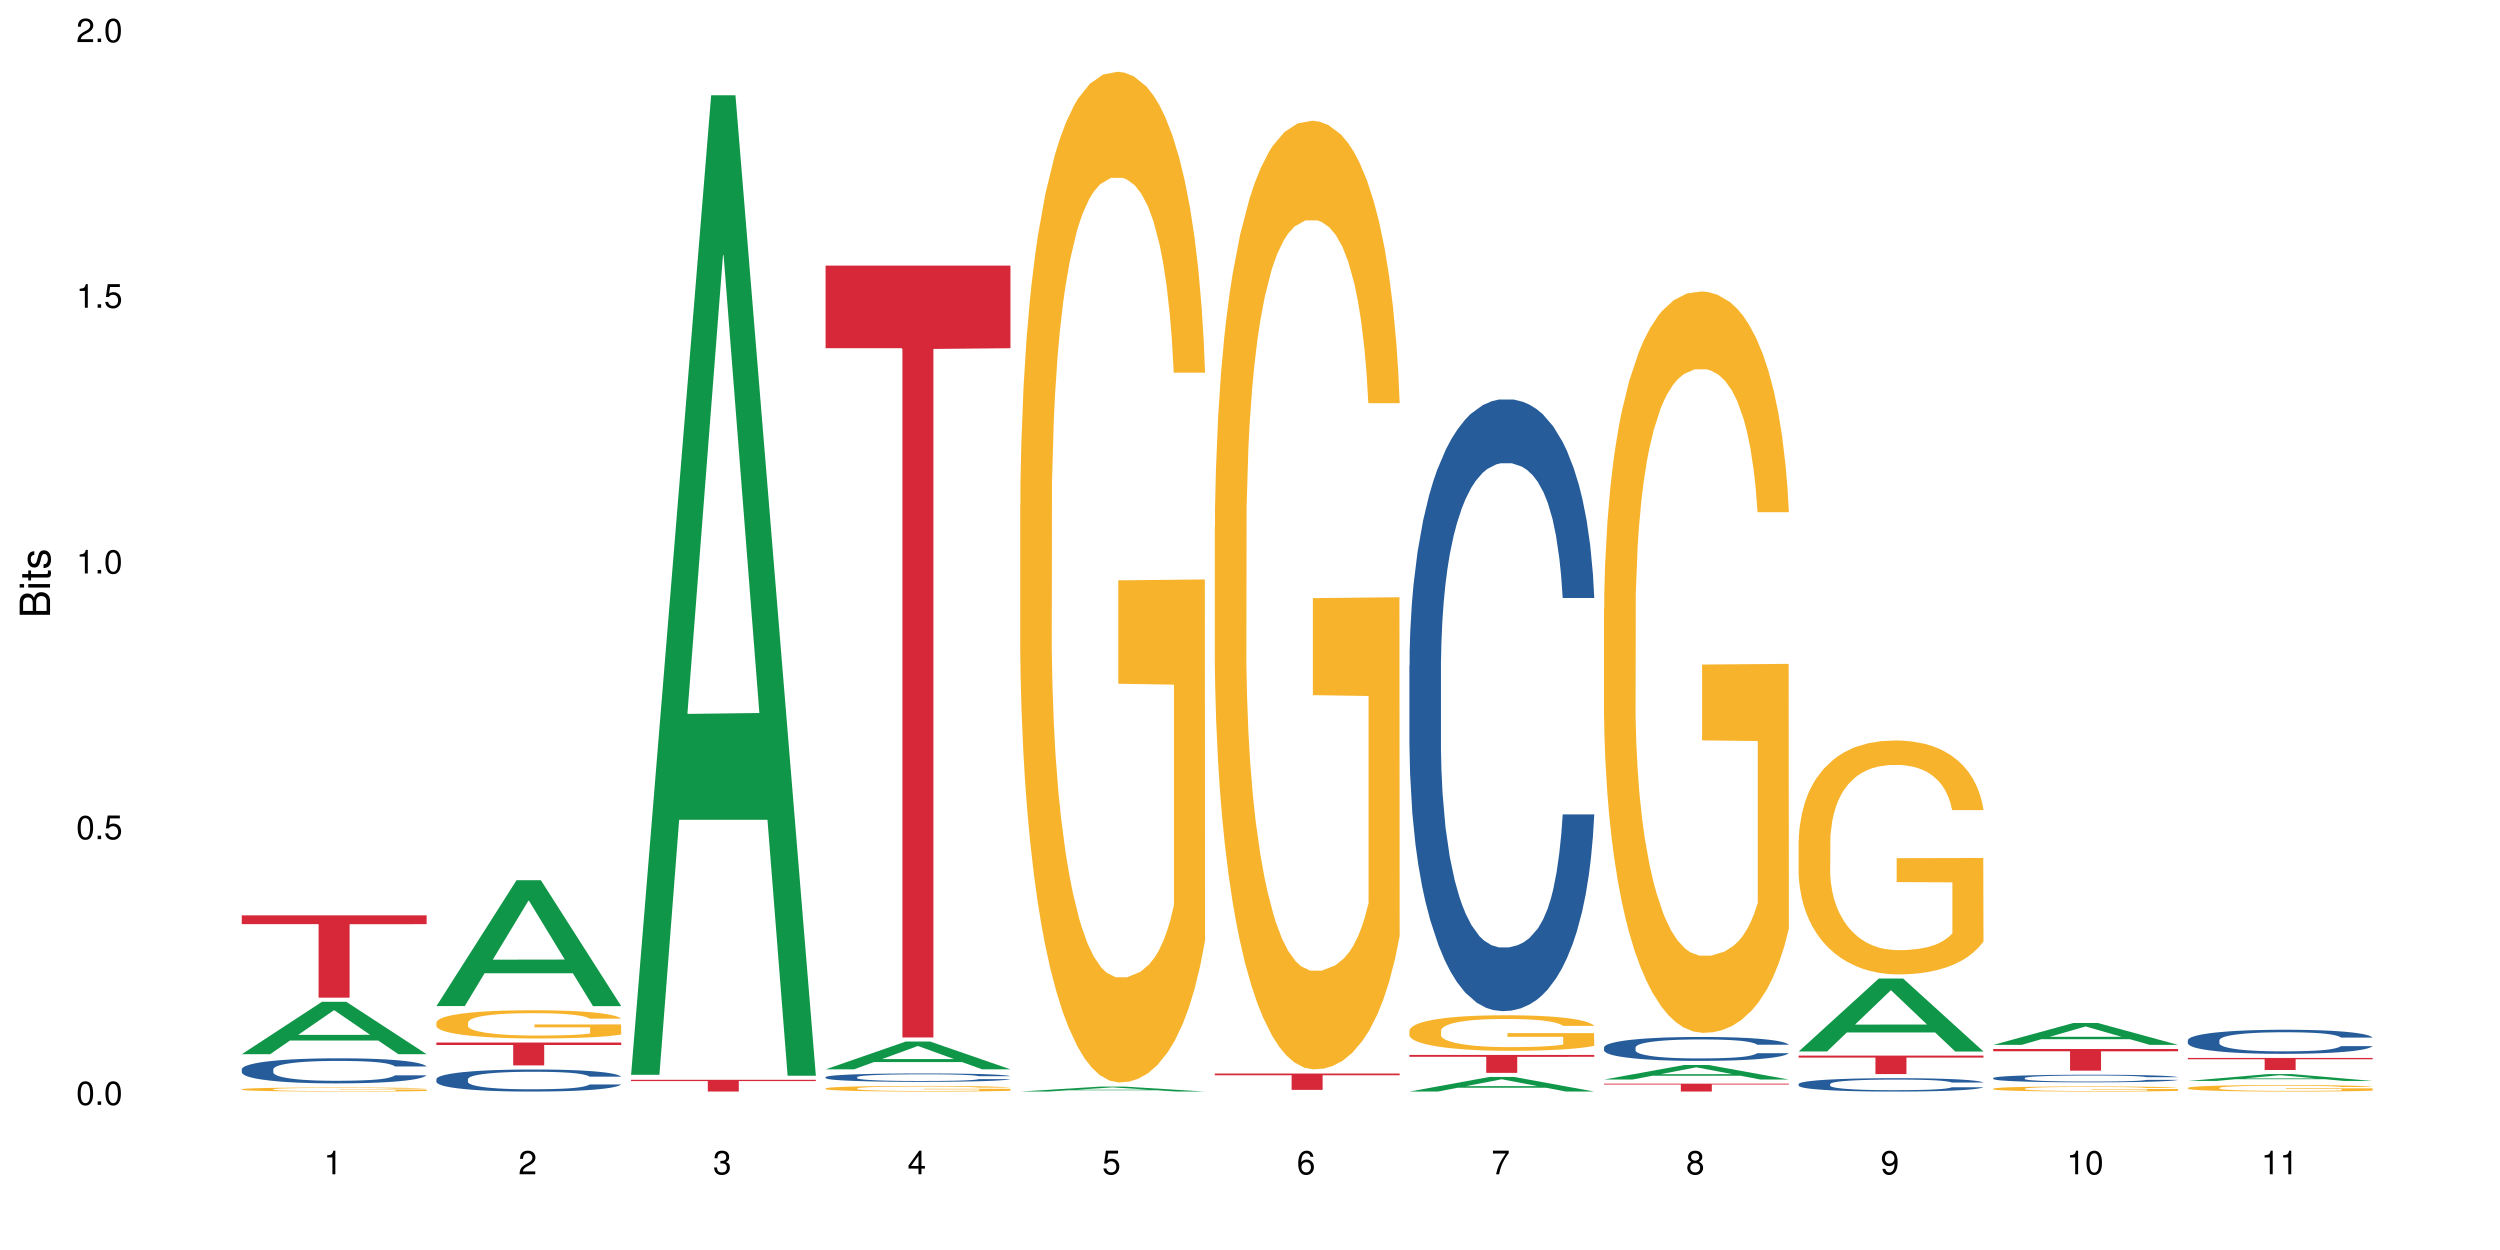 <?xml version="1.0" encoding="UTF-8"?>
<svg xmlns="http://www.w3.org/2000/svg" xmlns:xlink="http://www.w3.org/1999/xlink" width="720pt" height="360pt" viewBox="0 0 720 360" version="1.1">
<defs>
<g>
<symbol overflow="visible" id="glyph0-0">
<path style="stroke:none;" d=""/>
</symbol>
<symbol overflow="visible" id="glyph0-1">
<path style="stroke:none;" d="M 2.641 -6.797 C 2 -6.797 1.422 -6.531 1.078 -6.047 C 0.641 -5.453 0.406 -4.547 0.406 -3.297 C 0.406 -1 1.188 0.219 2.641 0.219 C 4.078 0.219 4.859 -1 4.859 -3.234 C 4.859 -4.562 4.656 -5.438 4.203 -6.047 C 3.844 -6.531 3.281 -6.797 2.641 -6.797 Z M 2.641 -6.047 C 3.547 -6.047 4 -5.125 4 -3.312 C 4 -1.375 3.562 -0.484 2.625 -0.484 C 1.734 -0.484 1.281 -1.422 1.281 -3.281 C 1.281 -5.141 1.734 -6.047 2.641 -6.047 Z M 2.641 -6.047 "/>
</symbol>
<symbol overflow="visible" id="glyph0-2">
<path style="stroke:none;" d="M 1.828 -1 L 0.828 -1 L 0.828 0 L 1.828 0 Z M 1.828 -1 "/>
</symbol>
<symbol overflow="visible" id="glyph0-3">
<path style="stroke:none;" d="M 4.562 -6.797 L 1.062 -6.797 L 0.547 -3.094 L 1.328 -3.094 C 1.719 -3.562 2.047 -3.734 2.578 -3.734 C 3.484 -3.734 4.062 -3.109 4.062 -2.094 C 4.062 -1.125 3.484 -0.531 2.578 -0.531 C 1.828 -0.531 1.375 -0.906 1.188 -1.672 L 0.328 -1.672 C 0.453 -1.109 0.547 -0.844 0.75 -0.594 C 1.125 -0.078 1.828 0.219 2.594 0.219 C 3.969 0.219 4.922 -0.781 4.922 -2.219 C 4.922 -3.562 4.031 -4.484 2.719 -4.484 C 2.25 -4.484 1.859 -4.359 1.469 -4.062 L 1.734 -5.969 L 4.562 -5.969 Z M 4.562 -6.797 "/>
</symbol>
<symbol overflow="visible" id="glyph0-4">
<path style="stroke:none;" d="M 2.484 -4.844 L 2.484 0 L 3.328 0 L 3.328 -6.797 L 2.766 -6.797 C 2.469 -5.75 2.281 -5.609 0.984 -5.453 L 0.984 -4.844 Z M 2.484 -4.844 "/>
</symbol>
<symbol overflow="visible" id="glyph0-5">
<path style="stroke:none;" d="M 4.859 -0.828 L 1.281 -0.828 C 1.359 -1.391 1.672 -1.75 2.5 -2.234 L 3.469 -2.75 C 4.406 -3.266 4.906 -3.969 4.906 -4.812 C 4.906 -5.375 4.672 -5.906 4.266 -6.266 C 3.859 -6.625 3.375 -6.797 2.719 -6.797 C 1.859 -6.797 1.219 -6.5 0.844 -5.922 C 0.609 -5.562 0.5 -5.125 0.484 -4.438 L 1.328 -4.438 C 1.359 -4.906 1.406 -5.188 1.531 -5.406 C 1.75 -5.812 2.188 -6.062 2.703 -6.062 C 3.469 -6.062 4.031 -5.516 4.031 -4.781 C 4.031 -4.25 3.719 -3.797 3.125 -3.438 L 2.234 -2.938 C 0.812 -2.141 0.406 -1.5 0.328 0 L 4.859 0 Z M 4.859 -0.828 "/>
</symbol>
<symbol overflow="visible" id="glyph0-6">
<path style="stroke:none;" d="M 2.125 -3.125 L 2.578 -3.125 C 3.516 -3.125 3.984 -2.703 3.984 -1.891 C 3.984 -1.031 3.469 -0.531 2.578 -0.531 C 1.656 -0.531 1.203 -0.984 1.156 -1.969 L 0.312 -1.969 C 0.344 -1.422 0.438 -1.078 0.609 -0.766 C 0.953 -0.109 1.625 0.219 2.547 0.219 C 3.953 0.219 4.859 -0.609 4.859 -1.906 C 4.859 -2.766 4.516 -3.25 3.703 -3.516 C 4.344 -3.766 4.656 -4.25 4.656 -4.938 C 4.656 -6.109 3.875 -6.797 2.578 -6.797 C 1.203 -6.797 0.484 -6.047 0.453 -4.609 L 1.297 -4.609 C 1.312 -5.016 1.344 -5.25 1.453 -5.453 C 1.641 -5.828 2.062 -6.062 2.594 -6.062 C 3.344 -6.062 3.797 -5.625 3.797 -4.906 C 3.797 -4.422 3.609 -4.141 3.25 -3.984 C 3.016 -3.891 2.719 -3.844 2.125 -3.844 Z M 2.125 -3.125 "/>
</symbol>
<symbol overflow="visible" id="glyph0-7">
<path style="stroke:none;" d="M 3.141 -1.625 L 3.141 0 L 3.984 0 L 3.984 -1.625 L 4.984 -1.625 L 4.984 -2.391 L 3.984 -2.391 L 3.984 -6.797 L 3.359 -6.797 L 0.266 -2.516 L 0.266 -1.625 Z M 3.141 -2.391 L 1 -2.391 L 3.141 -5.359 Z M 3.141 -2.391 "/>
</symbol>
<symbol overflow="visible" id="glyph0-8">
<path style="stroke:none;" d="M 4.781 -5.031 C 4.609 -6.141 3.891 -6.797 2.844 -6.797 C 2.094 -6.797 1.422 -6.438 1.031 -5.828 C 0.609 -5.172 0.406 -4.344 0.406 -3.094 C 0.406 -1.953 0.578 -1.234 0.984 -0.625 C 1.359 -0.078 1.953 0.219 2.703 0.219 C 3.984 0.219 4.922 -0.734 4.922 -2.078 C 4.922 -3.344 4.062 -4.234 2.844 -4.234 C 2.172 -4.234 1.641 -3.969 1.281 -3.469 C 1.281 -5.125 1.828 -6.047 2.797 -6.047 C 3.391 -6.047 3.797 -5.672 3.938 -5.031 Z M 2.734 -3.484 C 3.547 -3.484 4.062 -2.922 4.062 -2 C 4.062 -1.156 3.484 -0.531 2.703 -0.531 C 1.922 -0.531 1.328 -1.188 1.328 -2.047 C 1.328 -2.891 1.906 -3.484 2.734 -3.484 Z M 2.734 -3.484 "/>
</symbol>
<symbol overflow="visible" id="glyph0-9">
<path style="stroke:none;" d="M 4.984 -6.797 L 0.438 -6.797 L 0.438 -5.969 L 4.109 -5.969 C 2.5 -3.656 1.828 -2.234 1.328 0 L 2.219 0 C 2.594 -2.172 3.453 -4.047 4.984 -6.094 Z M 4.984 -6.797 "/>
</symbol>
<symbol overflow="visible" id="glyph0-10">
<path style="stroke:none;" d="M 3.75 -3.578 C 4.453 -4 4.688 -4.344 4.688 -4.984 C 4.688 -6.047 3.844 -6.797 2.641 -6.797 C 1.438 -6.797 0.594 -6.047 0.594 -4.984 C 0.594 -4.359 0.828 -4.016 1.516 -3.578 C 0.734 -3.203 0.359 -2.641 0.359 -1.891 C 0.359 -0.641 1.297 0.219 2.641 0.219 C 3.984 0.219 4.922 -0.641 4.922 -1.875 C 4.922 -2.641 4.531 -3.203 3.75 -3.578 Z M 2.641 -6.047 C 3.359 -6.047 3.812 -5.625 3.812 -4.969 C 3.812 -4.344 3.344 -3.922 2.641 -3.922 C 1.922 -3.922 1.453 -4.344 1.453 -4.984 C 1.453 -5.625 1.922 -6.047 2.641 -6.047 Z M 2.641 -3.203 C 3.484 -3.203 4.062 -2.672 4.062 -1.875 C 4.062 -1.062 3.484 -0.531 2.625 -0.531 C 1.797 -0.531 1.219 -1.078 1.219 -1.875 C 1.219 -2.672 1.797 -3.203 2.641 -3.203 Z M 2.641 -3.203 "/>
</symbol>
<symbol overflow="visible" id="glyph0-11">
<path style="stroke:none;" d="M 0.516 -1.547 C 0.672 -0.438 1.406 0.219 2.438 0.219 C 3.188 0.219 3.859 -0.141 4.266 -0.75 C 4.688 -1.406 4.891 -2.25 4.891 -3.484 C 4.891 -4.625 4.703 -5.359 4.312 -5.953 C 3.938 -6.5 3.344 -6.797 2.594 -6.797 C 1.297 -6.797 0.359 -5.844 0.359 -4.516 C 0.359 -3.25 1.234 -2.344 2.453 -2.344 C 3.094 -2.344 3.562 -2.578 4.016 -3.109 C 4 -1.453 3.469 -0.531 2.5 -0.531 C 1.906 -0.531 1.484 -0.906 1.359 -1.547 Z M 2.578 -6.062 C 3.375 -6.062 3.969 -5.406 3.969 -4.531 C 3.969 -3.688 3.375 -3.094 2.547 -3.094 C 1.734 -3.094 1.234 -3.672 1.234 -4.578 C 1.234 -5.438 1.797 -6.062 2.578 -6.062 Z M 2.578 -6.062 "/>
</symbol>
<symbol overflow="visible" id="glyph1-0">
<path style="stroke:none;" d=""/>
</symbol>
<symbol overflow="visible" id="glyph1-1">
<path style="stroke:none;" d="M 0 -0.953 L 0 -4.891 C 0 -5.719 -0.234 -6.344 -0.734 -6.797 C -1.188 -7.234 -1.812 -7.469 -2.5 -7.469 C -3.547 -7.469 -4.188 -7 -4.625 -5.875 C -4.984 -6.672 -5.641 -7.094 -6.531 -7.094 C -7.156 -7.094 -7.734 -6.859 -8.141 -6.391 C -8.562 -5.938 -8.75 -5.344 -8.75 -4.5 L -8.75 -0.953 Z M -4.984 -2.062 L -7.766 -2.062 L -7.766 -4.219 C -7.766 -4.844 -7.688 -5.203 -7.453 -5.5 C -7.219 -5.812 -6.859 -5.969 -6.375 -5.969 C -5.906 -5.969 -5.531 -5.812 -5.297 -5.5 C -5.062 -5.203 -4.984 -4.844 -4.984 -4.219 Z M -0.984 -2.062 L -4 -2.062 L -4 -4.781 C -4 -5.328 -3.859 -5.688 -3.578 -5.953 C -3.297 -6.219 -2.922 -6.359 -2.484 -6.359 C -2.062 -6.359 -1.688 -6.219 -1.406 -5.953 C -1.109 -5.688 -0.984 -5.328 -0.984 -4.781 Z M -0.984 -2.062 "/>
</symbol>
<symbol overflow="visible" id="glyph1-2">
<path style="stroke:none;" d="M -6.281 -1.797 L -6.281 -0.797 L 0 -0.797 L 0 -1.797 Z M -8.75 -1.797 L -8.75 -0.797 L -7.484 -0.797 L -7.484 -1.797 Z M -8.75 -1.797 "/>
</symbol>
<symbol overflow="visible" id="glyph1-3">
<path style="stroke:none;" d="M -6.281 -3.047 L -6.281 -2.016 L -8.016 -2.016 L -8.016 -1.016 L -6.281 -1.016 L -6.281 -0.172 L -5.469 -0.172 L -5.469 -1.016 L -0.719 -1.016 C -0.078 -1.016 0.281 -1.453 0.281 -2.234 C 0.281 -2.469 0.25 -2.719 0.188 -3.047 L -0.641 -3.047 C -0.609 -2.922 -0.594 -2.766 -0.594 -2.562 C -0.594 -2.141 -0.719 -2.016 -1.156 -2.016 L -5.469 -2.016 L -5.469 -3.047 Z M -6.281 -3.047 "/>
</symbol>
<symbol overflow="visible" id="glyph1-4">
<path style="stroke:none;" d="M -4.531 -5.25 C -5.766 -5.25 -6.469 -4.422 -6.469 -2.969 C -6.469 -1.516 -5.719 -0.562 -4.547 -0.562 C -3.562 -0.562 -3.094 -1.062 -2.734 -2.562 L -2.516 -3.484 C -2.344 -4.188 -2.094 -4.469 -1.625 -4.469 C -1.047 -4.469 -0.641 -3.875 -0.641 -3 C -0.641 -2.453 -0.797 -2 -1.062 -1.75 C -1.25 -1.594 -1.422 -1.531 -1.875 -1.469 L -1.875 -0.406 C -0.422 -0.453 0.281 -1.266 0.281 -2.922 C 0.281 -4.5 -0.5 -5.516 -1.719 -5.516 C -2.656 -5.516 -3.172 -4.984 -3.469 -3.734 L -3.703 -2.766 C -3.891 -1.953 -4.156 -1.609 -4.594 -1.609 C -5.172 -1.609 -5.547 -2.125 -5.547 -2.938 C -5.547 -3.75 -5.203 -4.172 -4.531 -4.203 Z M -4.531 -5.25 "/>
</symbol>
</g>
</defs>
<g id="surface91127">
<rect x="0" y="0" width="720" height="360" style="fill:rgb(100%,100%,100%);fill-opacity:1;stroke:none;"/>
<path style=" stroke:none;fill-rule:nonzero;fill:rgb(6.275%,58.824%,28.235%);fill-opacity:1;" d="M 69.629 303.602 L 69.688 303.586 L 92.723 288.516 L 99.723 288.516 L 122.875 303.617 L 114.738 303.617 L 108.938 299.676 L 83.508 299.676 L 77.82 303.602 L 69.629 303.602 L 85.957 298.043 L 106.605 298.031 L 96.309 290.984 L 96.195 290.969 L 96.082 291.012 L 85.898 298.031 L 85.957 298.043 Z M 69.629 303.602 "/>
<path style=" stroke:none;fill-rule:nonzero;fill:rgb(14.51%,36.078%,60%);fill-opacity:1;" d="M 69.629 307.938 L 69.695 307.93 L 69.695 307.77 L 69.891 307.52 L 70.344 307.203 L 70.797 306.984 L 71.969 306.598 L 73.59 306.219 L 75.277 305.93 L 76.512 305.758 L 77.617 305.625 L 80.148 305.383 L 81.773 305.258 L 83.523 305.145 L 85.668 305.031 L 87.227 304.969 L 90.73 304.863 L 93.328 304.816 L 95.344 304.797 L 99.691 304.797 L 102.289 304.82 L 104.172 304.855 L 106.25 304.906 L 108.004 304.969 L 111.055 305.113 L 113.781 305.297 L 115.016 305.402 L 116.965 305.605 L 118.457 305.805 L 119.496 305.977 L 120.664 306.219 L 121.703 306.516 L 122.484 306.855 L 122.875 307.137 L 113.781 307.137 L 113.328 306.875 L 112.809 306.668 L 111.836 306.398 L 110.859 306.207 L 109.496 306.016 L 108.266 305.891 L 106.574 305.766 L 105.082 305.688 L 103.523 305.625 L 102.031 305.586 L 99.172 305.547 L 95.863 305.547 L 94.629 305.562 L 92.098 305.613 L 90.73 305.66 L 88.785 305.754 L 87.422 305.836 L 85.797 305.969 L 84.695 306.082 L 83.328 306.254 L 82.355 306.406 L 81.254 306.621 L 80.602 306.789 L 80.02 306.973 L 79.5 307.191 L 79.109 307.422 L 78.852 307.664 L 78.719 307.902 L 78.719 308.926 L 78.852 309.164 L 79.176 309.441 L 80.02 309.844 L 81.254 310.191 L 82.68 310.469 L 84.043 310.668 L 84.824 310.762 L 85.863 310.867 L 87.484 310.996 L 89.824 311.129 L 91.188 311.184 L 93.266 311.234 L 95.406 311.262 L 98.266 311.262 L 100.797 311.234 L 102.484 311.203 L 104.238 311.148 L 106.641 311.035 L 108.133 310.93 L 109.434 310.805 L 110.406 310.68 L 111.055 310.574 L 112.031 310.371 L 112.809 310.145 L 113.395 309.914 L 113.781 309.691 L 122.875 309.691 L 122.484 309.953 L 121.898 310.211 L 121.316 310.402 L 120.406 310.633 L 119.367 310.84 L 117.875 311.07 L 116.641 311.223 L 115.016 311.387 L 113.523 311.512 L 111.898 311.625 L 109.496 311.758 L 107.938 311.82 L 106.25 311.883 L 104.238 311.934 L 101.707 311.98 L 98.977 312.008 L 96.445 312.012 L 93.719 312 L 91.707 311.973 L 89.043 311.914 L 85.73 311.797 L 83.328 311.672 L 81.445 311.547 L 79.824 311.414 L 78.004 311.234 L 75.668 310.945 L 74.238 310.719 L 73.266 310.535 L 72.16 310.277 L 71.383 310.047 L 70.473 309.68 L 69.824 309.211 L 69.629 308.848 Z M 69.629 307.938 "/>
<path style=" stroke:none;fill-rule:nonzero;fill:rgb(96.863%,70.196%,16.863%);fill-opacity:1;" d="M 69.629 313.699 L 69.695 313.695 L 69.695 313.676 L 69.953 313.625 L 70.602 313.559 L 71.449 313.504 L 72.355 313.461 L 72.941 313.438 L 73.914 313.406 L 74.758 313.383 L 76.902 313.336 L 79.629 313.289 L 81.121 313.27 L 82.809 313.254 L 85.215 313.23 L 86.316 313.223 L 89.691 313.207 L 93.523 313.195 L 97.746 313.191 L 99.691 313.195 L 102.355 313.199 L 105.992 313.211 L 108.07 313.223 L 109.691 313.23 L 111.379 313.246 L 113.457 313.266 L 115.406 313.293 L 116.965 313.32 L 118.523 313.352 L 119.82 313.387 L 120.926 313.422 L 121.898 313.469 L 122.484 313.508 L 122.875 313.543 L 113.848 313.543 L 113.328 313.508 L 112.742 313.477 L 111.77 313.441 L 110.797 313.414 L 109.82 313.395 L 108.004 313.367 L 106.445 313.352 L 104.496 313.336 L 102.613 313.324 L 100.473 313.32 L 99.172 313.316 L 95.73 313.316 L 92.613 313.324 L 90.797 313.332 L 89.5 313.34 L 87.68 313.359 L 86.578 313.371 L 85.926 313.379 L 83.98 313.414 L 82.68 313.441 L 81.965 313.465 L 81.059 313.496 L 80.406 313.523 L 79.695 313.566 L 79.305 313.598 L 78.785 313.672 L 78.719 313.867 L 78.914 313.906 L 79.305 313.953 L 79.824 313.988 L 80.602 314.031 L 81.383 314.062 L 82.746 314.105 L 83.914 314.133 L 84.824 314.148 L 86.578 314.18 L 87.289 314.188 L 88.98 314.207 L 90.73 314.223 L 92.875 314.234 L 94.5 314.242 L 97.094 314.25 L 100.406 314.25 L 104.305 314.242 L 106.77 314.234 L 108.457 314.223 L 109.562 314.219 L 110.926 314.203 L 111.898 314.195 L 112.809 314.184 L 113.914 314.164 L 113.914 313.906 L 97.875 313.906 L 97.875 313.785 L 122.809 313.785 L 122.875 314.203 L 121.512 314.234 L 119.82 314.262 L 118.199 314.285 L 116.512 314.301 L 114.109 314.32 L 112.16 314.336 L 109.172 314.352 L 106.445 314.359 L 103.59 314.367 L 101.055 314.371 L 98.07 314.371 L 95.406 314.367 L 92.551 314.363 L 90.277 314.352 L 88.199 314.344 L 86.121 314.328 L 83.523 314.305 L 81.836 314.289 L 80.082 314.266 L 78.332 314.238 L 76.773 314.211 L 75.734 314.188 L 74.695 314.16 L 73.59 314.129 L 72.551 314.094 L 71.773 314.059 L 71.059 314.02 L 70.539 313.984 L 70.02 313.938 L 69.758 313.898 L 69.629 313.863 Z M 69.629 313.699 "/>
<path style=" stroke:none;fill-rule:nonzero;fill:rgb(83.922%,15.686%,22.353%);fill-opacity:1;" d="M 69.629 263.617 L 122.875 263.617 L 122.875 266.156 L 100.684 266.18 L 100.684 287.336 L 91.754 287.336 L 91.754 266.199 L 91.625 266.156 L 69.629 266.156 Z M 69.629 263.617 "/>
<path style=" stroke:none;fill-rule:nonzero;fill:rgb(6.275%,58.824%,28.235%);fill-opacity:1;" d="M 125.676 289.738 L 125.734 289.703 L 148.77 253.5 L 155.77 253.5 L 178.918 289.773 L 170.785 289.773 L 164.984 280.305 L 139.555 280.305 L 133.867 289.738 L 125.676 289.738 L 142 276.387 L 162.652 276.352 L 152.355 259.426 L 152.242 259.391 L 152.129 259.492 L 141.945 276.352 L 142 276.387 Z M 125.676 289.738 "/>
<path style=" stroke:none;fill-rule:nonzero;fill:rgb(14.51%,36.078%,60%);fill-opacity:1;" d="M 125.676 310.781 L 125.742 310.773 L 125.742 310.637 L 125.934 310.414 L 126.391 310.137 L 126.844 309.945 L 128.012 309.602 L 129.637 309.27 L 131.324 309.016 L 132.559 308.863 L 133.664 308.746 L 136.195 308.531 L 137.816 308.422 L 139.57 308.324 L 141.715 308.223 L 143.273 308.168 L 146.777 308.074 L 149.375 308.031 L 151.391 308.016 L 155.738 308.016 L 158.336 308.039 L 160.219 308.066 L 162.297 308.113 L 164.051 308.168 L 167.102 308.293 L 169.828 308.457 L 171.062 308.551 L 173.012 308.73 L 174.504 308.902 L 175.543 309.055 L 176.711 309.27 L 177.75 309.531 L 178.531 309.828 L 178.918 310.078 L 169.828 310.078 L 169.375 309.844 L 168.855 309.664 L 167.883 309.426 L 166.906 309.258 L 165.543 309.09 L 164.309 308.98 L 162.621 308.871 L 161.129 308.801 L 159.57 308.746 L 158.078 308.711 L 155.219 308.676 L 151.906 308.676 L 150.676 308.688 L 148.141 308.734 L 146.777 308.777 L 144.832 308.859 L 143.469 308.934 L 141.844 309.051 L 140.738 309.148 L 139.375 309.301 L 138.402 309.434 L 137.297 309.625 L 136.648 309.77 L 136.066 309.934 L 135.547 310.125 L 135.156 310.328 L 134.895 310.543 L 134.766 310.75 L 134.766 311.652 L 134.895 311.859 L 135.219 312.105 L 136.066 312.461 L 137.297 312.766 L 138.727 313.012 L 140.09 313.188 L 140.871 313.266 L 141.91 313.359 L 143.531 313.477 L 145.871 313.594 L 147.234 313.641 L 149.312 313.684 L 151.453 313.707 L 154.312 313.707 L 156.844 313.684 L 158.531 313.656 L 160.285 313.609 L 162.688 313.512 L 164.18 313.418 L 165.48 313.309 L 166.453 313.195 L 167.102 313.105 L 168.074 312.926 L 168.855 312.727 L 169.441 312.523 L 169.828 312.324 L 178.918 312.324 L 178.531 312.559 L 177.945 312.785 L 177.363 312.953 L 176.453 313.156 L 175.414 313.336 L 173.922 313.539 L 172.688 313.672 L 171.062 313.82 L 169.57 313.93 L 167.945 314.027 L 165.543 314.145 L 163.984 314.203 L 162.297 314.254 L 160.285 314.301 L 157.754 314.34 L 155.023 314.363 L 152.492 314.371 L 149.766 314.359 L 147.754 314.336 L 145.09 314.285 L 141.777 314.18 L 139.375 314.07 L 137.492 313.957 L 135.871 313.844 L 134.051 313.684 L 131.715 313.43 L 130.285 313.23 L 129.312 313.07 L 128.207 312.844 L 127.43 312.641 L 126.52 312.312 L 125.871 311.902 L 125.676 311.582 Z M 125.676 310.781 "/>
<path style=" stroke:none;fill-rule:nonzero;fill:rgb(96.863%,70.196%,16.863%);fill-opacity:1;" d="M 125.676 294.434 L 125.742 294.426 L 125.742 294.277 L 126 293.941 L 126.648 293.484 L 127.492 293.105 L 128.402 292.809 L 128.988 292.652 L 129.961 292.43 L 130.805 292.266 L 132.949 291.93 L 135.676 291.621 L 137.168 291.484 L 138.855 291.359 L 141.258 291.219 L 142.363 291.168 L 145.738 291.047 L 149.57 290.973 L 153.793 290.953 L 155.738 290.957 L 158.402 290.988 L 162.039 291.07 L 164.117 291.145 L 165.738 291.219 L 167.426 291.316 L 169.504 291.465 L 171.453 291.641 L 173.012 291.82 L 174.57 292.043 L 175.867 292.281 L 176.973 292.539 L 177.945 292.852 L 178.531 293.113 L 178.918 293.371 L 169.895 293.371 L 169.375 293.113 L 168.789 292.91 L 167.816 292.668 L 166.844 292.488 L 165.867 292.348 L 164.051 292.152 L 162.492 292.035 L 160.543 291.93 L 158.66 291.863 L 156.52 291.82 L 155.219 291.805 L 151.777 291.805 L 148.66 291.855 L 146.844 291.918 L 145.543 291.977 L 143.727 292.086 L 142.621 292.176 L 141.973 292.234 L 140.027 292.465 L 138.727 292.672 L 138.012 292.816 L 137.105 293.039 L 136.453 293.238 L 135.738 293.535 L 135.352 293.758 L 134.832 294.262 L 134.766 295.598 L 134.961 295.879 L 135.352 296.184 L 135.871 296.453 L 136.648 296.734 L 137.43 296.949 L 138.793 297.238 L 139.961 297.434 L 140.871 297.559 L 142.621 297.758 L 143.336 297.824 L 145.023 297.957 L 146.777 298.062 L 148.922 298.152 L 150.543 298.195 L 153.141 298.234 L 156.453 298.234 L 160.348 298.188 L 162.816 298.129 L 164.504 298.07 L 165.609 298.02 L 166.973 297.938 L 167.945 297.863 L 168.855 297.781 L 169.961 297.656 L 169.961 295.879 L 153.922 295.871 L 153.922 295.043 L 178.855 295.035 L 178.918 297.938 L 177.555 298.137 L 175.867 298.328 L 174.246 298.477 L 172.555 298.605 L 170.152 298.746 L 168.207 298.836 L 165.219 298.938 L 162.492 299.004 L 159.637 299.051 L 157.102 299.07 L 154.117 299.078 L 151.453 299.066 L 148.598 299.02 L 146.324 298.961 L 144.246 298.887 L 142.168 298.789 L 139.57 298.633 L 137.883 298.508 L 136.129 298.352 L 134.375 298.168 L 132.816 297.965 L 131.777 297.809 L 130.742 297.633 L 129.637 297.41 L 128.598 297.156 L 127.82 296.926 L 127.105 296.668 L 126.586 296.422 L 126.066 296.09 L 125.805 295.82 L 125.676 295.59 Z M 125.676 294.434 "/>
<path style=" stroke:none;fill-rule:nonzero;fill:rgb(83.922%,15.686%,22.353%);fill-opacity:1;" d="M 125.676 300.258 L 178.918 300.258 L 178.918 300.965 L 156.73 300.969 L 156.73 306.836 L 147.801 306.836 L 147.801 300.977 L 147.672 300.965 L 125.676 300.965 Z M 125.676 300.258 "/>
<path style=" stroke:none;fill-rule:nonzero;fill:rgb(6.275%,58.824%,28.235%);fill-opacity:1;" d="M 181.723 309.539 L 181.777 309.273 L 204.816 27.438 L 211.812 27.438 L 234.965 309.805 L 226.832 309.805 L 221.031 236.098 L 195.602 236.098 L 189.914 309.539 L 181.723 309.539 L 198.047 205.605 L 218.695 205.344 L 208.402 73.57 L 208.289 73.305 L 208.172 74.102 L 197.992 205.344 L 198.047 205.605 Z M 181.723 309.539 "/>
<path style=" stroke:none;fill-rule:nonzero;fill:rgb(83.922%,15.686%,22.353%);fill-opacity:1;" d="M 181.723 310.984 L 234.965 310.984 L 234.965 311.348 L 212.777 311.352 L 212.777 314.371 L 203.848 314.371 L 203.848 311.355 L 203.719 311.348 L 181.723 311.348 Z M 181.723 310.984 "/>
<path style=" stroke:none;fill-rule:nonzero;fill:rgb(6.275%,58.824%,28.235%);fill-opacity:1;" d="M 237.77 307.969 L 237.824 307.961 L 260.863 299.961 L 267.859 299.961 L 291.012 307.973 L 282.879 307.973 L 277.074 305.883 L 251.648 305.883 L 245.961 307.969 L 237.77 307.969 L 254.094 305.016 L 274.742 305.008 L 264.449 301.27 L 264.332 301.262 L 264.219 301.285 L 254.039 305.008 L 254.094 305.016 Z M 237.77 307.969 "/>
<path style=" stroke:none;fill-rule:nonzero;fill:rgb(14.51%,36.078%,60%);fill-opacity:1;" d="M 237.77 310.207 L 237.832 310.203 L 237.832 310.152 L 238.027 310.066 L 238.484 309.961 L 238.938 309.887 L 240.105 309.758 L 241.73 309.633 L 243.418 309.535 L 244.652 309.477 L 245.754 309.434 L 248.289 309.352 L 249.91 309.309 L 251.664 309.27 L 253.805 309.234 L 255.363 309.211 L 258.871 309.176 L 261.469 309.16 L 263.48 309.152 L 267.832 309.152 L 270.43 309.164 L 272.312 309.176 L 274.391 309.191 L 276.145 309.211 L 279.195 309.262 L 281.922 309.32 L 283.156 309.355 L 285.105 309.426 L 286.598 309.492 L 287.637 309.551 L 288.805 309.633 L 289.844 309.73 L 290.621 309.844 L 291.012 309.938 L 281.922 309.938 L 281.469 309.852 L 280.949 309.781 L 279.973 309.691 L 279 309.629 L 277.637 309.562 L 276.402 309.52 L 274.715 309.48 L 273.223 309.453 L 271.664 309.434 L 270.168 309.418 L 267.312 309.406 L 264 309.406 L 262.766 309.41 L 260.234 309.43 L 258.871 309.445 L 256.922 309.473 L 255.559 309.504 L 253.938 309.547 L 252.832 309.586 L 251.469 309.641 L 250.496 309.691 L 249.391 309.766 L 248.742 309.82 L 248.156 309.883 L 247.637 309.957 L 247.25 310.035 L 246.988 310.117 L 246.859 310.195 L 246.859 310.539 L 246.988 310.617 L 247.312 310.711 L 248.156 310.844 L 249.391 310.961 L 250.82 311.055 L 252.184 311.121 L 252.961 311.152 L 254 311.188 L 255.625 311.23 L 257.961 311.277 L 259.324 311.293 L 261.402 311.312 L 263.547 311.32 L 266.402 311.32 L 268.938 311.312 L 270.625 311.301 L 272.379 311.281 L 274.781 311.246 L 276.273 311.211 L 277.57 311.168 L 278.547 311.125 L 279.195 311.09 L 280.168 311.023 L 280.949 310.945 L 281.531 310.871 L 281.922 310.793 L 291.012 310.793 L 290.621 310.883 L 290.039 310.969 L 289.453 311.031 L 288.547 311.109 L 287.508 311.18 L 286.012 311.258 L 284.777 311.309 L 283.156 311.363 L 281.664 311.406 L 280.039 311.441 L 277.637 311.484 L 276.078 311.508 L 274.391 311.527 L 272.379 311.547 L 269.844 311.562 L 267.117 311.57 L 264.586 311.574 L 261.859 311.566 L 259.844 311.559 L 257.184 311.539 L 253.871 311.5 L 251.469 311.457 L 249.586 311.414 L 247.961 311.371 L 246.145 311.312 L 243.809 311.215 L 242.379 311.141 L 241.406 311.078 L 240.301 310.992 L 239.523 310.914 L 238.613 310.789 L 237.965 310.633 L 237.77 310.512 Z M 237.77 310.207 "/>
<path style=" stroke:none;fill-rule:nonzero;fill:rgb(96.863%,70.196%,16.863%);fill-opacity:1;" d="M 237.77 313.445 L 237.832 313.445 L 237.832 313.414 L 238.094 313.348 L 238.742 313.258 L 239.586 313.18 L 240.496 313.121 L 241.078 313.09 L 242.055 313.047 L 242.898 313.012 L 245.039 312.945 L 247.77 312.887 L 249.262 312.859 L 250.949 312.832 L 253.352 312.805 L 254.457 312.793 L 257.832 312.77 L 261.664 312.758 L 265.883 312.75 L 267.832 312.754 L 270.492 312.758 L 274.129 312.777 L 276.207 312.789 L 277.832 312.805 L 279.52 312.824 L 281.598 312.855 L 283.547 312.891 L 285.105 312.926 L 286.66 312.969 L 287.961 313.016 L 289.066 313.066 L 290.039 313.129 L 290.621 313.184 L 291.012 313.234 L 281.988 313.234 L 281.469 313.184 L 280.883 313.141 L 279.91 313.094 L 278.934 313.059 L 277.961 313.031 L 276.145 312.992 L 274.586 312.969 L 272.637 312.945 L 270.754 312.934 L 268.609 312.926 L 267.312 312.922 L 263.871 312.922 L 260.754 312.934 L 258.938 312.945 L 257.637 312.957 L 255.82 312.977 L 254.715 312.996 L 254.066 313.008 L 252.117 313.055 L 250.82 313.094 L 250.105 313.121 L 249.195 313.168 L 248.547 313.207 L 247.832 313.266 L 247.441 313.312 L 246.922 313.41 L 246.859 313.676 L 247.055 313.734 L 247.441 313.793 L 247.961 313.848 L 248.742 313.902 L 249.52 313.945 L 250.883 314.004 L 252.055 314.043 L 252.961 314.066 L 254.715 314.109 L 255.43 314.121 L 257.117 314.148 L 258.871 314.168 L 261.016 314.188 L 262.637 314.195 L 265.234 314.203 L 268.547 314.203 L 272.441 314.191 L 274.91 314.18 L 276.598 314.168 L 277.703 314.16 L 279.066 314.145 L 280.039 314.129 L 280.949 314.113 L 282.051 314.086 L 282.051 313.734 L 266.016 313.73 L 266.016 313.566 L 290.949 313.566 L 291.012 314.145 L 289.648 314.184 L 287.961 314.223 L 286.336 314.25 L 284.648 314.277 L 282.246 314.305 L 280.297 314.32 L 277.312 314.344 L 274.586 314.355 L 271.727 314.363 L 269.195 314.371 L 266.207 314.371 L 263.547 314.367 L 260.688 314.359 L 258.418 314.348 L 256.34 314.332 L 254.262 314.312 L 251.664 314.281 L 249.977 314.258 L 248.223 314.227 L 246.469 314.188 L 244.91 314.148 L 243.871 314.117 L 242.832 314.082 L 241.73 314.039 L 240.691 313.988 L 239.91 313.941 L 239.195 313.891 L 238.676 313.84 L 238.156 313.773 L 237.898 313.723 L 237.77 313.676 Z M 237.77 313.445 "/>
<path style=" stroke:none;fill-rule:nonzero;fill:rgb(83.922%,15.686%,22.353%);fill-opacity:1;" d="M 237.77 76.492 L 291.012 76.492 L 291.012 100.285 L 268.82 100.496 L 268.82 298.781 L 259.895 298.781 L 259.895 100.703 L 259.766 100.285 L 237.77 100.285 Z M 237.77 76.492 "/>
<path style=" stroke:none;fill-rule:nonzero;fill:rgb(6.275%,58.824%,28.235%);fill-opacity:1;" d="M 293.816 314.371 L 293.871 314.367 L 316.91 312.938 L 323.906 312.938 L 347.059 314.371 L 338.926 314.371 L 333.121 313.996 L 307.695 313.996 L 302.008 314.371 L 293.816 314.371 L 310.141 313.84 L 330.789 313.84 L 320.492 313.172 L 320.379 313.168 L 320.266 313.172 L 310.082 313.84 L 310.141 313.84 Z M 293.816 314.371 "/>
<path style=" stroke:none;fill-rule:nonzero;fill:rgb(96.863%,70.196%,16.863%);fill-opacity:1;" d="M 293.816 145.34 L 293.879 145.074 L 293.879 139.758 L 294.141 127.797 L 294.789 111.312 L 295.633 97.758 L 296.543 87.121 L 297.125 81.539 L 298.102 73.566 L 298.945 67.715 L 301.086 55.754 L 303.812 44.59 L 305.309 39.805 L 306.996 35.285 L 309.398 30.234 L 310.504 28.371 L 313.879 24.117 L 317.711 21.461 L 321.93 20.664 L 323.879 20.93 L 326.539 21.992 L 330.176 24.918 L 332.254 27.574 L 333.879 30.234 L 335.566 33.688 L 337.645 39.004 L 339.59 45.387 L 341.148 51.766 L 342.707 59.742 L 344.008 68.25 L 345.109 77.551 L 346.086 88.719 L 346.668 98.023 L 347.059 107.328 L 338.035 107.328 L 337.516 98.023 L 336.93 90.844 L 335.957 82.07 L 334.98 75.691 L 334.008 70.641 L 332.191 63.73 L 330.633 59.477 L 328.684 55.754 L 326.801 53.359 L 324.656 51.766 L 323.359 51.234 L 319.918 51.234 L 316.801 53.094 L 314.984 55.223 L 313.684 57.348 L 311.867 61.336 L 310.762 64.527 L 310.113 66.652 L 308.164 74.895 L 306.867 82.336 L 306.152 87.387 L 305.242 95.363 L 304.594 102.543 L 303.879 113.176 L 303.488 121.148 L 302.969 139.227 L 302.906 187.078 L 303.102 197.18 L 303.488 208.078 L 304.008 217.648 L 304.789 227.75 L 305.566 235.461 L 306.93 245.828 L 308.102 252.738 L 309.008 257.258 L 310.762 264.438 L 311.477 266.828 L 313.164 271.613 L 314.918 275.336 L 317.059 278.527 L 318.684 280.121 L 321.281 281.449 L 324.594 281.449 L 328.488 279.855 L 330.957 277.73 L 332.645 275.602 L 333.746 273.742 L 335.113 270.816 L 336.086 268.16 L 336.996 265.234 L 338.098 260.715 L 338.098 197.18 L 322.059 196.914 L 322.059 167.141 L 346.992 166.875 L 347.059 270.816 L 345.695 277.996 L 344.008 284.906 L 342.383 290.223 L 340.695 294.742 L 338.293 299.793 L 336.344 302.984 L 333.359 306.707 L 330.633 309.098 L 327.773 310.691 L 325.242 311.492 L 322.254 311.758 L 319.594 311.227 L 316.734 309.629 L 314.465 307.504 L 312.387 304.844 L 310.309 301.391 L 307.711 295.805 L 306.023 291.285 L 304.27 285.703 L 302.516 279.059 L 300.957 271.879 L 299.918 266.297 L 298.879 259.918 L 297.777 251.941 L 296.738 242.902 L 295.957 234.664 L 295.242 225.359 L 294.723 216.586 L 294.203 204.625 L 293.945 195.055 L 293.816 186.812 Z M 293.816 145.34 "/>
<path style=" stroke:none;fill-rule:nonzero;fill:rgb(96.863%,70.196%,16.863%);fill-opacity:1;" d="M 349.859 151.797 L 349.926 151.547 L 349.926 146.555 L 350.188 135.328 L 350.836 119.859 L 351.68 107.133 L 352.59 97.152 L 353.172 91.914 L 354.148 84.426 L 354.992 78.938 L 357.133 67.711 L 359.859 57.23 L 361.355 52.738 L 363.043 48.5 L 365.445 43.758 L 366.547 42.012 L 369.926 38.02 L 373.758 35.523 L 377.977 34.773 L 379.926 35.023 L 382.586 36.023 L 386.223 38.766 L 388.301 41.262 L 389.926 43.758 L 391.613 47 L 393.691 51.992 L 395.637 57.98 L 397.195 63.969 L 398.754 71.453 L 400.055 79.438 L 401.156 88.172 L 402.133 98.648 L 402.715 107.383 L 403.105 116.117 L 394.078 116.117 L 393.559 107.383 L 392.977 100.645 L 392 92.41 L 391.027 86.422 L 390.055 81.684 L 388.234 75.195 L 386.676 71.203 L 384.73 67.711 L 382.848 65.465 L 380.703 63.969 L 379.406 63.469 L 375.965 63.469 L 372.848 65.215 L 371.027 67.211 L 369.73 69.207 L 367.914 72.949 L 366.809 75.945 L 366.16 77.941 L 364.211 85.676 L 362.914 92.66 L 362.199 97.402 L 361.289 104.887 L 360.641 111.625 L 359.926 121.605 L 359.535 129.09 L 359.016 146.059 L 358.953 190.969 L 359.145 200.449 L 359.535 210.68 L 360.055 219.664 L 360.836 229.145 L 361.613 236.379 L 362.977 246.109 L 364.145 252.598 L 365.055 256.84 L 366.809 263.578 L 367.523 265.82 L 369.211 270.312 L 370.965 273.805 L 373.105 276.801 L 374.73 278.297 L 377.328 279.547 L 380.641 279.547 L 384.535 278.047 L 387.004 276.051 L 388.691 274.055 L 389.793 272.309 L 391.156 269.566 L 392.133 267.07 L 393.039 264.324 L 394.145 260.082 L 394.145 200.449 L 378.105 200.199 L 378.105 172.254 L 403.039 172.008 L 403.105 269.566 L 401.742 276.301 L 400.055 282.789 L 398.43 287.777 L 396.742 292.02 L 394.34 296.762 L 392.391 299.754 L 389.406 303.25 L 386.676 305.496 L 383.82 306.992 L 381.289 307.738 L 378.301 307.988 L 375.641 307.492 L 372.781 305.992 L 370.508 303.996 L 368.434 301.504 L 366.355 298.258 L 363.758 293.02 L 362.066 288.777 L 360.316 283.539 L 358.562 277.301 L 357.004 270.562 L 355.965 265.324 L 354.926 259.336 L 353.82 251.848 L 352.781 243.367 L 352.004 235.633 L 351.289 226.898 L 350.77 218.664 L 350.25 207.438 L 349.992 198.453 L 349.859 190.719 Z M 349.859 151.797 "/>
<path style=" stroke:none;fill-rule:nonzero;fill:rgb(83.922%,15.686%,22.353%);fill-opacity:1;" d="M 349.859 309.168 L 403.105 309.168 L 403.105 309.672 L 380.914 309.676 L 380.914 313.879 L 371.988 313.879 L 371.988 309.684 L 371.859 309.672 L 349.859 309.672 Z M 349.859 309.168 "/>
<path style=" stroke:none;fill-rule:nonzero;fill:rgb(6.275%,58.824%,28.235%);fill-opacity:1;" d="M 405.906 314.367 L 405.965 314.363 L 429.004 310.156 L 436 310.156 L 459.152 314.371 L 451.016 314.371 L 445.215 313.27 L 419.789 313.27 L 414.098 314.367 L 405.906 314.367 L 422.234 312.816 L 442.883 312.812 L 432.586 310.848 L 432.473 310.844 L 432.359 310.855 L 422.176 312.812 L 422.234 312.816 Z M 405.906 314.367 "/>
<path style=" stroke:none;fill-rule:nonzero;fill:rgb(14.51%,36.078%,60%);fill-opacity:1;" d="M 405.906 191.711 L 405.973 191.551 L 405.973 187.688 L 406.168 181.57 L 406.621 173.84 L 407.078 168.527 L 408.246 159.027 L 409.867 149.852 L 411.555 142.766 L 412.789 138.582 L 413.895 135.359 L 416.426 129.402 L 418.051 126.344 L 419.805 123.605 L 421.945 120.871 L 423.504 119.258 L 427.012 116.684 L 429.609 115.555 L 431.621 115.074 L 435.973 115.074 L 438.566 115.719 L 440.453 116.523 L 442.527 117.809 L 444.281 119.258 L 447.336 122.801 L 450.062 127.309 L 451.293 129.887 L 453.242 134.879 L 454.734 139.707 L 455.773 143.895 L 456.945 149.852 L 457.984 157.098 L 458.762 165.309 L 459.152 172.23 L 450.062 172.23 L 449.605 165.789 L 449.086 160.801 L 448.113 154.199 L 447.141 149.527 L 445.777 144.859 L 444.543 141.801 L 442.855 138.742 L 441.359 136.809 L 439.801 135.359 L 438.309 134.395 L 435.453 133.43 L 432.141 133.43 L 430.906 133.75 L 428.375 135.039 L 427.012 136.164 L 425.062 138.418 L 423.699 140.512 L 422.074 143.734 L 420.973 146.469 L 419.609 150.656 L 418.633 154.359 L 417.531 159.672 L 416.883 163.699 L 416.297 168.207 L 415.777 173.52 L 415.387 179.152 L 415.129 185.109 L 414.996 190.906 L 414.996 215.863 L 415.129 221.66 L 415.453 228.422 L 416.297 238.242 L 417.531 246.777 L 418.957 253.539 L 420.324 258.367 L 421.102 260.625 L 422.141 263.199 L 423.766 266.418 L 426.102 269.641 L 427.465 270.926 L 429.543 272.215 L 431.684 272.859 L 434.543 272.859 L 437.074 272.215 L 438.762 271.41 L 440.516 270.121 L 442.918 267.387 L 444.41 264.809 L 445.711 261.75 L 446.684 258.691 L 447.336 256.113 L 448.309 251.125 L 449.086 245.648 L 449.672 240.016 L 450.062 234.539 L 459.152 234.539 L 458.762 240.98 L 458.176 247.258 L 457.594 251.93 L 456.684 257.562 L 455.645 262.555 L 454.152 268.191 L 452.918 271.895 L 451.293 275.918 L 449.801 278.977 L 448.18 281.715 L 445.777 284.934 L 444.219 286.547 L 442.527 287.996 L 440.516 289.281 L 437.984 290.41 L 435.258 291.055 L 432.723 291.215 L 429.996 290.891 L 427.984 290.25 L 425.32 288.801 L 422.012 285.902 L 419.609 282.844 L 417.727 279.781 L 416.102 276.562 L 414.285 272.215 L 411.945 265.133 L 410.52 259.656 L 409.543 255.148 L 408.441 248.871 L 407.66 243.234 L 406.75 234.219 L 406.102 222.785 L 405.906 213.93 Z M 405.906 191.711 "/>
<path style=" stroke:none;fill-rule:nonzero;fill:rgb(96.863%,70.196%,16.863%);fill-opacity:1;" d="M 405.906 296.781 L 405.973 296.77 L 405.973 296.582 L 406.23 296.164 L 406.883 295.582 L 407.727 295.105 L 408.633 294.73 L 409.219 294.535 L 410.191 294.254 L 411.039 294.051 L 413.18 293.629 L 415.906 293.234 L 417.402 293.066 L 419.09 292.91 L 421.492 292.73 L 422.594 292.664 L 425.973 292.516 L 429.801 292.422 L 434.023 292.395 L 435.973 292.402 L 438.633 292.441 L 442.27 292.543 L 444.348 292.637 L 445.969 292.73 L 447.66 292.852 L 449.738 293.039 L 451.684 293.262 L 453.242 293.488 L 454.801 293.77 L 456.102 294.066 L 457.203 294.395 L 458.176 294.789 L 458.762 295.113 L 459.152 295.441 L 450.125 295.441 L 449.605 295.113 L 449.023 294.863 L 448.047 294.555 L 447.074 294.328 L 446.102 294.152 L 444.281 293.91 L 442.723 293.758 L 440.777 293.629 L 438.895 293.543 L 436.75 293.488 L 435.453 293.469 L 432.012 293.469 L 428.895 293.535 L 427.074 293.609 L 425.777 293.684 L 423.957 293.824 L 422.855 293.938 L 422.207 294.012 L 420.258 294.301 L 418.957 294.562 L 418.246 294.742 L 417.336 295.023 L 416.688 295.273 L 415.973 295.648 L 415.582 295.93 L 415.062 296.566 L 414.996 298.246 L 415.191 298.602 L 415.582 298.988 L 416.102 299.324 L 416.883 299.68 L 417.66 299.949 L 419.023 300.316 L 420.191 300.559 L 421.102 300.719 L 422.855 300.969 L 423.57 301.055 L 425.258 301.223 L 427.012 301.352 L 429.152 301.465 L 430.777 301.52 L 433.375 301.566 L 436.684 301.566 L 440.582 301.512 L 443.047 301.438 L 444.738 301.363 L 445.84 301.297 L 447.203 301.195 L 448.18 301.102 L 449.086 300.996 L 450.191 300.84 L 450.191 298.602 L 434.152 298.594 L 434.152 297.547 L 459.086 297.539 L 459.152 301.195 L 457.789 301.445 L 456.102 301.688 L 454.477 301.875 L 452.789 302.035 L 450.387 302.215 L 448.438 302.324 L 445.449 302.457 L 442.723 302.539 L 439.867 302.598 L 437.336 302.625 L 434.348 302.633 L 431.684 302.613 L 428.828 302.559 L 426.555 302.484 L 424.477 302.391 L 422.398 302.27 L 419.805 302.074 L 418.113 301.914 L 416.363 301.719 L 414.609 301.484 L 413.051 301.23 L 412.012 301.035 L 410.973 300.809 L 409.867 300.531 L 408.828 300.211 L 408.051 299.922 L 407.336 299.594 L 406.816 299.285 L 406.297 298.863 L 406.039 298.527 L 405.906 298.238 Z M 405.906 296.781 "/>
<path style=" stroke:none;fill-rule:nonzero;fill:rgb(83.922%,15.686%,22.353%);fill-opacity:1;" d="M 405.906 303.812 L 459.152 303.812 L 459.152 304.367 L 436.961 304.371 L 436.961 308.977 L 428.035 308.977 L 428.035 304.375 L 427.902 304.367 L 405.906 304.367 Z M 405.906 303.812 "/>
<path style=" stroke:none;fill-rule:nonzero;fill:rgb(6.275%,58.824%,28.235%);fill-opacity:1;" d="M 461.953 310.91 L 462.012 310.906 L 485.051 306.715 L 492.047 306.715 L 515.199 310.914 L 507.062 310.914 L 501.262 309.816 L 475.832 309.816 L 470.145 310.91 L 461.953 310.91 L 478.281 309.363 L 498.93 309.359 L 488.633 307.402 L 488.52 307.398 L 488.406 307.41 L 478.223 309.359 L 478.281 309.363 Z M 461.953 310.91 "/>
<path style=" stroke:none;fill-rule:nonzero;fill:rgb(14.51%,36.078%,60%);fill-opacity:1;" d="M 461.953 301.645 L 462.02 301.641 L 462.02 301.488 L 462.215 301.25 L 462.668 300.945 L 463.121 300.738 L 464.293 300.367 L 465.914 300.008 L 467.602 299.73 L 468.836 299.57 L 469.941 299.441 L 472.473 299.211 L 474.098 299.09 L 475.848 298.984 L 477.992 298.875 L 479.551 298.812 L 483.059 298.711 L 485.652 298.668 L 487.668 298.648 L 492.016 298.648 L 494.613 298.676 L 496.496 298.707 L 498.574 298.758 L 500.328 298.812 L 503.379 298.953 L 506.109 299.129 L 507.34 299.23 L 509.289 299.426 L 510.781 299.613 L 511.82 299.777 L 512.992 300.008 L 514.027 300.293 L 514.809 300.613 L 515.199 300.883 L 506.109 300.883 L 505.652 300.633 L 505.133 300.438 L 504.16 300.18 L 503.188 299.996 L 501.82 299.812 L 500.59 299.695 L 498.898 299.574 L 497.406 299.5 L 495.848 299.441 L 494.355 299.406 L 491.496 299.367 L 488.188 299.367 L 486.953 299.379 L 484.422 299.43 L 483.059 299.473 L 481.109 299.562 L 479.746 299.645 L 478.121 299.77 L 477.02 299.879 L 475.656 300.039 L 474.68 300.184 L 473.578 300.395 L 472.926 300.551 L 472.344 300.727 L 471.824 300.934 L 471.434 301.156 L 471.176 301.387 L 471.043 301.613 L 471.043 302.59 L 471.176 302.816 L 471.5 303.082 L 472.344 303.465 L 473.578 303.797 L 475.004 304.062 L 476.367 304.254 L 477.148 304.34 L 478.188 304.441 L 479.809 304.566 L 482.148 304.691 L 483.512 304.742 L 485.59 304.793 L 487.73 304.82 L 490.59 304.82 L 493.121 304.793 L 494.809 304.762 L 496.562 304.711 L 498.965 304.605 L 500.457 304.504 L 501.758 304.383 L 502.73 304.266 L 503.379 304.164 L 504.355 303.969 L 505.133 303.754 L 505.719 303.535 L 506.109 303.32 L 515.199 303.32 L 514.809 303.57 L 514.223 303.816 L 513.641 304 L 512.73 304.219 L 511.691 304.414 L 510.199 304.637 L 508.965 304.781 L 507.34 304.938 L 505.848 305.059 L 504.223 305.164 L 501.82 305.289 L 500.262 305.355 L 498.574 305.41 L 496.562 305.461 L 494.031 305.504 L 491.305 305.531 L 488.77 305.535 L 486.043 305.523 L 484.031 305.5 L 481.367 305.441 L 478.059 305.328 L 475.656 305.207 L 473.77 305.09 L 472.148 304.965 L 470.332 304.793 L 467.992 304.516 L 466.562 304.301 L 465.59 304.125 L 464.484 303.879 L 463.707 303.66 L 462.797 303.309 L 462.148 302.859 L 461.953 302.516 Z M 461.953 301.645 "/>
<path style=" stroke:none;fill-rule:nonzero;fill:rgb(96.863%,70.196%,16.863%);fill-opacity:1;" d="M 461.953 175.395 L 462.02 175.199 L 462.02 171.301 L 462.277 162.523 L 462.93 150.434 L 463.773 140.488 L 464.68 132.688 L 465.266 128.59 L 466.238 122.742 L 467.082 118.453 L 469.227 109.676 L 471.953 101.484 L 473.445 97.977 L 475.137 94.66 L 477.539 90.953 L 478.641 89.59 L 482.02 86.469 L 485.848 84.52 L 490.07 83.934 L 492.016 84.129 L 494.68 84.91 L 498.316 87.055 L 500.395 89.004 L 502.016 90.953 L 503.703 93.488 L 505.781 97.391 L 507.73 102.07 L 509.289 106.75 L 510.848 112.602 L 512.145 118.84 L 513.25 125.668 L 514.223 133.855 L 514.809 140.684 L 515.199 147.508 L 506.172 147.508 L 505.652 140.684 L 505.07 135.418 L 504.094 128.98 L 503.121 124.301 L 502.148 120.598 L 500.328 115.527 L 498.77 112.406 L 496.82 109.676 L 494.938 107.922 L 492.797 106.75 L 491.496 106.359 L 488.055 106.359 L 484.941 107.727 L 483.121 109.285 L 481.824 110.848 L 480.004 113.77 L 478.902 116.109 L 478.25 117.672 L 476.305 123.715 L 475.004 129.176 L 474.289 132.883 L 473.383 138.73 L 472.734 143.996 L 472.02 151.797 L 471.629 157.648 L 471.109 170.91 L 471.043 206.012 L 471.238 213.422 L 471.629 221.418 L 472.148 228.438 L 472.926 235.848 L 473.707 241.504 L 475.07 249.109 L 476.238 254.18 L 477.148 257.492 L 478.902 262.758 L 479.617 264.512 L 481.305 268.023 L 483.059 270.754 L 485.199 273.094 L 486.824 274.266 L 489.422 275.238 L 492.73 275.238 L 496.629 274.07 L 499.094 272.508 L 500.781 270.949 L 501.887 269.582 L 503.25 267.438 L 504.223 265.488 L 505.133 263.344 L 506.238 260.027 L 506.238 213.422 L 490.199 213.227 L 490.199 191.387 L 515.133 191.191 L 515.199 267.438 L 513.836 272.703 L 512.145 277.773 L 510.523 281.676 L 508.836 284.988 L 506.434 288.695 L 504.484 291.035 L 501.496 293.766 L 498.77 295.52 L 495.914 296.691 L 493.383 297.273 L 490.395 297.469 L 487.73 297.078 L 484.875 295.91 L 482.602 294.352 L 480.523 292.398 L 478.445 289.863 L 475.848 285.77 L 474.16 282.453 L 472.406 278.359 L 470.656 273.484 L 469.098 268.219 L 468.059 264.125 L 467.02 259.441 L 465.914 253.594 L 464.875 246.961 L 464.098 240.918 L 463.383 234.094 L 462.863 227.656 L 462.344 218.883 L 462.082 211.859 L 461.953 205.816 Z M 461.953 175.395 "/>
<path style=" stroke:none;fill-rule:nonzero;fill:rgb(83.922%,15.686%,22.353%);fill-opacity:1;" d="M 461.953 312.094 L 515.199 312.094 L 515.199 312.336 L 493.008 312.34 L 493.008 314.371 L 484.078 314.371 L 484.078 312.34 L 483.949 312.336 L 461.953 312.336 Z M 461.953 312.094 "/>
<path style=" stroke:none;fill-rule:nonzero;fill:rgb(6.275%,58.824%,28.235%);fill-opacity:1;" d="M 518 302.82 L 518.059 302.801 L 541.094 281.816 L 548.094 281.816 L 571.246 302.84 L 563.109 302.84 L 557.309 297.352 L 531.879 297.352 L 526.191 302.82 L 518 302.82 L 534.324 295.082 L 554.977 295.062 L 544.68 285.254 L 544.566 285.234 L 544.453 285.293 L 534.27 295.062 L 534.324 295.082 Z M 518 302.82 "/>
<path style=" stroke:none;fill-rule:nonzero;fill:rgb(14.51%,36.078%,60%);fill-opacity:1;" d="M 518 312.195 L 518.066 312.191 L 518.066 312.109 L 518.262 311.973 L 518.715 311.805 L 519.168 311.688 L 520.336 311.48 L 521.961 311.281 L 523.648 311.125 L 524.883 311.035 L 525.988 310.965 L 528.52 310.836 L 530.141 310.766 L 531.895 310.707 L 534.039 310.648 L 535.598 310.613 L 539.102 310.555 L 541.699 310.531 L 543.715 310.52 L 548.062 310.52 L 550.66 310.535 L 552.543 310.551 L 554.621 310.582 L 556.375 310.613 L 559.426 310.691 L 562.152 310.789 L 563.387 310.844 L 565.336 310.953 L 566.828 311.059 L 567.867 311.152 L 569.035 311.281 L 570.074 311.438 L 570.855 311.617 L 571.246 311.77 L 562.152 311.77 L 561.699 311.629 L 561.18 311.52 L 560.207 311.375 L 559.23 311.273 L 557.867 311.172 L 556.633 311.105 L 554.945 311.039 L 553.453 310.996 L 551.895 310.965 L 550.402 310.941 L 547.543 310.922 L 544.234 310.922 L 543 310.93 L 540.465 310.957 L 539.102 310.98 L 537.156 311.031 L 535.793 311.078 L 534.168 311.148 L 533.062 311.207 L 531.699 311.297 L 530.727 311.379 L 529.621 311.496 L 528.973 311.582 L 528.391 311.684 L 527.871 311.797 L 527.48 311.922 L 527.219 312.051 L 527.09 312.18 L 527.09 312.723 L 527.219 312.852 L 527.547 313 L 528.391 313.215 L 529.621 313.398 L 531.051 313.547 L 532.414 313.652 L 533.195 313.703 L 534.234 313.758 L 535.855 313.828 L 538.195 313.898 L 539.559 313.926 L 541.637 313.957 L 543.777 313.969 L 546.637 313.969 L 549.168 313.957 L 550.855 313.938 L 552.609 313.91 L 555.012 313.852 L 556.504 313.793 L 557.805 313.727 L 558.777 313.66 L 559.426 313.605 L 560.402 313.496 L 561.18 313.375 L 561.766 313.25 L 562.152 313.133 L 571.246 313.133 L 570.855 313.273 L 570.27 313.41 L 569.688 313.512 L 568.777 313.637 L 567.738 313.746 L 566.246 313.867 L 565.012 313.949 L 563.387 314.035 L 561.895 314.102 L 560.27 314.164 L 557.867 314.234 L 556.309 314.27 L 554.621 314.301 L 552.609 314.328 L 550.078 314.352 L 547.348 314.367 L 544.816 314.371 L 542.09 314.363 L 540.078 314.348 L 537.414 314.316 L 534.102 314.254 L 531.699 314.188 L 529.816 314.121 L 528.195 314.051 L 526.375 313.957 L 524.039 313.801 L 522.609 313.68 L 521.637 313.582 L 520.531 313.445 L 519.754 313.32 L 518.844 313.125 L 518.195 312.875 L 518 312.68 Z M 518 312.195 "/>
<path style=" stroke:none;fill-rule:nonzero;fill:rgb(96.863%,70.196%,16.863%);fill-opacity:1;" d="M 518 242.113 L 518.066 242.051 L 518.066 240.82 L 518.324 238.051 L 518.973 234.234 L 519.816 231.098 L 520.727 228.637 L 521.312 227.344 L 522.285 225.496 L 523.129 224.141 L 525.273 221.371 L 528 218.789 L 529.492 217.68 L 531.18 216.633 L 533.582 215.465 L 534.688 215.035 L 538.062 214.051 L 541.895 213.434 L 546.117 213.25 L 548.062 213.312 L 550.727 213.559 L 554.363 214.234 L 556.441 214.848 L 558.062 215.465 L 559.75 216.266 L 561.828 217.496 L 563.777 218.973 L 565.336 220.449 L 566.895 222.297 L 568.191 224.266 L 569.297 226.418 L 570.27 229.004 L 570.855 231.156 L 571.246 233.312 L 562.219 233.312 L 561.699 231.156 L 561.113 229.496 L 560.141 227.465 L 559.168 225.988 L 558.191 224.82 L 556.375 223.219 L 554.816 222.234 L 552.867 221.371 L 550.984 220.82 L 548.844 220.449 L 547.543 220.328 L 544.102 220.328 L 540.984 220.758 L 539.168 221.25 L 537.871 221.742 L 536.051 222.664 L 534.949 223.402 L 534.297 223.895 L 532.352 225.805 L 531.051 227.527 L 530.336 228.695 L 529.43 230.543 L 528.777 232.203 L 528.066 234.668 L 527.676 236.512 L 527.156 240.699 L 527.09 251.773 L 527.285 254.113 L 527.676 256.637 L 528.195 258.852 L 528.973 261.191 L 529.754 262.977 L 531.117 265.375 L 532.285 266.977 L 533.195 268.023 L 534.949 269.684 L 535.66 270.238 L 537.352 271.344 L 539.102 272.207 L 541.246 272.945 L 542.867 273.316 L 545.465 273.621 L 548.777 273.621 L 552.672 273.254 L 555.141 272.762 L 556.828 272.27 L 557.934 271.836 L 559.297 271.16 L 560.27 270.547 L 561.18 269.867 L 562.285 268.82 L 562.285 254.113 L 546.246 254.051 L 546.246 247.16 L 571.18 247.098 L 571.246 271.16 L 569.879 272.824 L 568.191 274.422 L 566.57 275.652 L 564.883 276.699 L 562.477 277.867 L 560.531 278.609 L 557.543 279.469 L 554.816 280.023 L 551.961 280.391 L 549.426 280.578 L 546.441 280.637 L 543.777 280.516 L 540.922 280.145 L 538.648 279.652 L 536.57 279.039 L 534.492 278.238 L 531.895 276.945 L 530.207 275.898 L 528.453 274.605 L 526.699 273.07 L 525.145 271.406 L 524.105 270.113 L 523.066 268.637 L 521.961 266.793 L 520.922 264.699 L 520.145 262.793 L 519.43 260.637 L 518.91 258.605 L 518.391 255.836 L 518.129 253.621 L 518 251.715 Z M 518 242.113 "/>
<path style=" stroke:none;fill-rule:nonzero;fill:rgb(83.922%,15.686%,22.353%);fill-opacity:1;" d="M 518 304.02 L 571.246 304.02 L 571.246 304.59 L 549.055 304.594 L 549.055 309.34 L 540.125 309.34 L 540.125 304.598 L 539.996 304.59 L 518 304.59 Z M 518 304.02 "/>
<path style=" stroke:none;fill-rule:nonzero;fill:rgb(6.275%,58.824%,28.235%);fill-opacity:1;" d="M 574.047 300.922 L 574.102 300.918 L 597.141 294.617 L 604.137 294.617 L 627.289 300.93 L 619.156 300.93 L 613.355 299.281 L 587.926 299.281 L 582.238 300.922 L 574.047 300.922 L 590.371 298.598 L 611.023 298.594 L 600.727 295.648 L 600.613 295.645 L 600.496 295.66 L 590.316 298.594 L 590.371 298.598 Z M 574.047 300.922 "/>
<path style=" stroke:none;fill-rule:nonzero;fill:rgb(14.51%,36.078%,60%);fill-opacity:1;" d="M 574.047 310.477 L 574.113 310.473 L 574.113 310.426 L 574.305 310.348 L 574.762 310.254 L 575.215 310.188 L 576.383 310.066 L 578.008 309.953 L 579.695 309.867 L 580.93 309.812 L 582.035 309.773 L 584.566 309.699 L 586.188 309.66 L 587.941 309.629 L 590.086 309.594 L 591.645 309.574 L 595.148 309.543 L 597.746 309.527 L 599.758 309.523 L 604.109 309.523 L 606.707 309.531 L 608.59 309.539 L 610.668 309.555 L 612.422 309.574 L 615.473 309.617 L 618.199 309.672 L 619.434 309.707 L 621.383 309.77 L 622.875 309.828 L 623.914 309.879 L 625.082 309.953 L 626.121 310.043 L 626.902 310.145 L 627.289 310.23 L 618.199 310.23 L 617.746 310.152 L 617.227 310.09 L 616.254 310.008 L 615.277 309.949 L 613.914 309.891 L 612.68 309.855 L 610.992 309.816 L 609.5 309.793 L 607.941 309.773 L 606.449 309.762 L 603.59 309.75 L 600.277 309.75 L 599.047 309.754 L 596.512 309.77 L 595.148 309.785 L 593.203 309.812 L 591.84 309.84 L 590.215 309.879 L 589.109 309.91 L 587.746 309.965 L 586.773 310.012 L 585.668 310.078 L 585.02 310.125 L 584.438 310.184 L 583.918 310.25 L 583.527 310.32 L 583.266 310.391 L 583.137 310.465 L 583.137 310.773 L 583.266 310.848 L 583.59 310.93 L 584.438 311.055 L 585.668 311.16 L 587.098 311.242 L 588.461 311.305 L 589.242 311.332 L 590.281 311.363 L 591.902 311.402 L 594.242 311.445 L 595.605 311.461 L 597.684 311.477 L 599.824 311.484 L 602.68 311.484 L 605.215 311.477 L 606.902 311.465 L 608.656 311.449 L 611.059 311.414 L 612.551 311.383 L 613.852 311.344 L 614.824 311.309 L 615.473 311.277 L 616.445 311.215 L 617.227 311.145 L 617.812 311.074 L 618.199 311.008 L 627.289 311.008 L 626.902 311.086 L 626.316 311.164 L 625.73 311.223 L 624.824 311.293 L 623.785 311.355 L 622.289 311.426 L 621.059 311.473 L 619.434 311.523 L 617.941 311.559 L 616.316 311.594 L 613.914 311.633 L 612.355 311.652 L 610.668 311.672 L 608.656 311.688 L 606.121 311.703 L 603.395 311.711 L 600.863 311.711 L 598.137 311.707 L 596.125 311.699 L 593.461 311.684 L 590.148 311.645 L 587.746 311.609 L 585.863 311.57 L 584.242 311.531 L 582.422 311.477 L 580.086 311.387 L 578.656 311.32 L 577.684 311.262 L 576.578 311.184 L 575.801 311.117 L 574.891 311.004 L 574.242 310.859 L 574.047 310.75 Z M 574.047 310.477 "/>
<path style=" stroke:none;fill-rule:nonzero;fill:rgb(96.863%,70.196%,16.863%);fill-opacity:1;" d="M 574.047 313.523 L 574.113 313.523 L 574.113 313.496 L 574.371 313.438 L 575.02 313.352 L 575.863 313.285 L 576.773 313.23 L 577.359 313.199 L 578.332 313.16 L 579.176 313.129 L 581.32 313.07 L 584.047 313.012 L 585.539 312.988 L 587.227 312.965 L 589.629 312.941 L 590.734 312.93 L 594.109 312.91 L 597.941 312.895 L 602.16 312.891 L 604.109 312.895 L 606.773 312.898 L 610.41 312.914 L 612.484 312.926 L 614.109 312.941 L 615.797 312.957 L 617.875 312.984 L 619.824 313.016 L 621.383 313.051 L 622.941 313.09 L 624.238 313.133 L 625.344 313.18 L 626.316 313.238 L 626.902 313.285 L 627.289 313.332 L 618.266 313.332 L 617.746 313.285 L 617.16 313.25 L 616.188 313.203 L 615.215 313.172 L 614.238 313.145 L 612.422 313.109 L 610.863 313.09 L 608.914 313.07 L 607.031 313.059 L 604.891 313.051 L 603.59 313.047 L 600.148 313.047 L 597.031 313.055 L 595.215 313.066 L 593.914 313.078 L 592.098 313.098 L 590.992 313.113 L 590.344 313.125 L 588.398 313.168 L 587.098 313.203 L 586.383 313.23 L 585.477 313.27 L 584.824 313.309 L 584.109 313.363 L 583.723 313.402 L 583.203 313.492 L 583.137 313.738 L 583.332 313.789 L 583.723 313.844 L 584.242 313.891 L 585.02 313.945 L 585.801 313.984 L 587.164 314.035 L 588.332 314.07 L 589.242 314.094 L 590.992 314.129 L 591.707 314.141 L 593.395 314.168 L 595.148 314.188 L 597.293 314.203 L 598.914 314.211 L 601.512 314.215 L 604.824 314.215 L 608.719 314.207 L 611.188 314.199 L 612.875 314.188 L 613.98 314.176 L 615.344 314.164 L 616.316 314.148 L 617.227 314.133 L 618.332 314.109 L 618.332 313.789 L 602.293 313.789 L 602.293 313.637 L 627.227 313.633 L 627.289 314.164 L 625.926 314.199 L 624.238 314.234 L 622.617 314.262 L 620.926 314.285 L 618.523 314.309 L 616.578 314.324 L 613.59 314.344 L 610.863 314.355 L 608.008 314.367 L 605.473 314.371 L 602.488 314.371 L 599.824 314.367 L 596.969 314.359 L 594.695 314.348 L 592.617 314.336 L 590.539 314.316 L 587.941 314.289 L 586.254 314.266 L 584.5 314.238 L 582.746 314.203 L 581.188 314.168 L 580.148 314.141 L 579.109 314.105 L 578.008 314.066 L 576.969 314.02 L 576.188 313.98 L 575.477 313.934 L 574.957 313.887 L 574.438 313.828 L 574.176 313.777 L 574.047 313.734 Z M 574.047 313.523 "/>
<path style=" stroke:none;fill-rule:nonzero;fill:rgb(83.922%,15.686%,22.353%);fill-opacity:1;" d="M 574.047 302.105 L 627.289 302.105 L 627.289 302.773 L 605.102 302.781 L 605.102 308.344 L 596.172 308.344 L 596.172 302.785 L 596.043 302.773 L 574.047 302.773 Z M 574.047 302.105 "/>
<path style=" stroke:none;fill-rule:nonzero;fill:rgb(6.275%,58.824%,28.235%);fill-opacity:1;" d="M 630.094 311.312 L 630.148 311.312 L 653.188 309.336 L 660.184 309.336 L 683.336 311.316 L 675.203 311.316 L 669.398 310.801 L 643.973 310.801 L 638.285 311.312 L 630.094 311.312 L 646.418 310.586 L 667.066 310.582 L 656.773 309.66 L 656.656 309.66 L 656.543 309.664 L 646.363 310.582 L 646.418 310.586 Z M 630.094 311.312 "/>
<path style=" stroke:none;fill-rule:nonzero;fill:rgb(14.51%,36.078%,60%);fill-opacity:1;" d="M 630.094 299.59 L 630.156 299.582 L 630.156 299.43 L 630.352 299.191 L 630.809 298.887 L 631.262 298.676 L 632.43 298.301 L 634.055 297.941 L 635.742 297.664 L 636.977 297.496 L 638.078 297.371 L 640.613 297.137 L 642.234 297.016 L 643.988 296.906 L 646.133 296.801 L 647.691 296.738 L 651.195 296.637 L 653.793 296.59 L 655.805 296.57 L 660.156 296.57 L 662.754 296.598 L 664.637 296.629 L 666.715 296.68 L 668.469 296.738 L 671.52 296.875 L 674.246 297.055 L 675.48 297.156 L 677.43 297.352 L 678.922 297.543 L 679.961 297.707 L 681.129 297.941 L 682.168 298.227 L 682.949 298.551 L 683.336 298.824 L 674.246 298.824 L 673.793 298.57 L 673.273 298.371 L 672.297 298.113 L 671.324 297.93 L 669.961 297.746 L 668.727 297.625 L 667.039 297.504 L 665.547 297.43 L 663.988 297.371 L 662.492 297.332 L 659.637 297.293 L 656.324 297.293 L 655.09 297.309 L 652.559 297.359 L 651.195 297.402 L 649.246 297.492 L 647.883 297.574 L 646.262 297.699 L 645.156 297.809 L 643.793 297.973 L 642.82 298.117 L 641.715 298.328 L 641.066 298.488 L 640.48 298.664 L 639.961 298.875 L 639.574 299.094 L 639.312 299.328 L 639.184 299.559 L 639.184 300.539 L 639.312 300.77 L 639.637 301.035 L 640.48 301.422 L 641.715 301.758 L 643.145 302.023 L 644.508 302.215 L 645.285 302.301 L 646.324 302.402 L 647.949 302.531 L 650.285 302.656 L 651.648 302.707 L 653.727 302.758 L 655.871 302.785 L 658.727 302.785 L 661.262 302.758 L 662.949 302.727 L 664.703 302.676 L 667.105 302.57 L 668.598 302.469 L 669.895 302.348 L 670.871 302.227 L 671.52 302.125 L 672.492 301.93 L 673.273 301.711 L 673.855 301.492 L 674.246 301.277 L 683.336 301.277 L 682.949 301.527 L 682.363 301.777 L 681.777 301.961 L 680.871 302.184 L 679.832 302.379 L 678.336 302.602 L 677.105 302.746 L 675.48 302.906 L 673.988 303.023 L 672.363 303.133 L 669.961 303.258 L 668.402 303.324 L 666.715 303.379 L 664.703 303.43 L 662.168 303.477 L 659.441 303.5 L 656.91 303.508 L 654.184 303.492 L 652.168 303.469 L 649.508 303.41 L 646.195 303.297 L 643.793 303.176 L 641.91 303.059 L 640.289 302.93 L 638.469 302.758 L 636.133 302.48 L 634.703 302.266 L 633.73 302.086 L 632.625 301.84 L 631.848 301.617 L 630.938 301.262 L 630.289 300.812 L 630.094 300.465 Z M 630.094 299.59 "/>
<path style=" stroke:none;fill-rule:nonzero;fill:rgb(96.863%,70.196%,16.863%);fill-opacity:1;" d="M 630.094 313.297 L 630.156 313.297 L 630.156 313.262 L 630.418 313.184 L 631.066 313.078 L 631.91 312.992 L 632.82 312.922 L 633.406 312.887 L 634.379 312.836 L 635.223 312.797 L 637.367 312.723 L 640.094 312.648 L 641.586 312.617 L 643.273 312.59 L 645.676 312.555 L 646.781 312.543 L 650.156 312.516 L 653.988 312.5 L 658.207 312.496 L 660.156 312.496 L 662.82 312.504 L 666.453 312.523 L 668.531 312.539 L 670.156 312.555 L 671.844 312.578 L 673.922 312.613 L 675.871 312.652 L 677.43 312.695 L 678.988 312.746 L 680.285 312.801 L 681.391 312.863 L 682.363 312.934 L 682.949 312.992 L 683.336 313.055 L 674.312 313.055 L 673.793 312.992 L 673.207 312.945 L 672.234 312.891 L 671.258 312.848 L 670.285 312.816 L 668.469 312.773 L 666.91 312.746 L 664.961 312.723 L 663.078 312.707 L 660.938 312.695 L 659.637 312.691 L 656.195 312.691 L 653.078 312.703 L 651.262 312.719 L 649.961 312.73 L 648.145 312.758 L 647.039 312.777 L 646.391 312.793 L 644.441 312.844 L 643.145 312.891 L 642.43 312.926 L 641.52 312.977 L 640.871 313.023 L 640.156 313.09 L 639.77 313.141 L 639.25 313.258 L 639.184 313.566 L 639.379 313.633 L 639.77 313.703 L 640.289 313.766 L 641.066 313.828 L 641.844 313.879 L 643.211 313.945 L 644.379 313.992 L 645.285 314.02 L 647.039 314.066 L 647.754 314.082 L 649.441 314.113 L 651.195 314.137 L 653.34 314.156 L 654.961 314.168 L 657.559 314.176 L 660.871 314.176 L 664.766 314.164 L 667.234 314.152 L 668.922 314.137 L 670.027 314.125 L 671.391 314.105 L 672.363 314.09 L 673.273 314.07 L 674.375 314.043 L 674.375 313.633 L 658.34 313.629 L 658.34 313.438 L 683.273 313.438 L 683.336 314.105 L 681.973 314.152 L 680.285 314.199 L 678.66 314.23 L 676.973 314.262 L 674.57 314.293 L 672.625 314.312 L 669.637 314.34 L 666.91 314.355 L 664.051 314.363 L 661.52 314.367 L 658.531 314.371 L 655.871 314.367 L 653.016 314.355 L 650.742 314.344 L 646.586 314.305 L 643.988 314.27 L 642.301 314.238 L 640.547 314.203 L 638.793 314.16 L 637.234 314.113 L 636.195 314.078 L 635.156 314.035 L 634.055 313.984 L 633.016 313.926 L 632.234 313.875 L 631.523 313.812 L 631.004 313.758 L 630.484 313.68 L 630.223 313.617 L 630.094 313.566 Z M 630.094 313.297 "/>
<path style=" stroke:none;fill-rule:nonzero;fill:rgb(83.922%,15.686%,22.353%);fill-opacity:1;" d="M 630.094 304.688 L 683.336 304.688 L 683.336 305.059 L 661.148 305.062 L 661.148 308.156 L 652.219 308.156 L 652.219 305.062 L 652.09 305.059 L 630.094 305.059 Z M 630.094 304.688 "/>
<g style="fill:rgb(0%,0%,0%);fill-opacity:1;">
  <use xlink:href="#glyph0-1" x="21.957" y="318.198"/>
  <use xlink:href="#glyph0-2" x="27.291" y="318.198"/>
  <use xlink:href="#glyph0-1" x="29.958" y="318.198"/>
</g>
<g style="fill:rgb(0%,0%,0%);fill-opacity:1;">
  <use xlink:href="#glyph0-1" x="21.957" y="241.675"/>
  <use xlink:href="#glyph0-2" x="27.291" y="241.675"/>
  <use xlink:href="#glyph0-3" x="29.958" y="241.675"/>
</g>
<g style="fill:rgb(0%,0%,0%);fill-opacity:1;">
  <use xlink:href="#glyph0-4" x="21.957" y="165.155"/>
  <use xlink:href="#glyph0-2" x="27.291" y="165.155"/>
  <use xlink:href="#glyph0-1" x="29.958" y="165.155"/>
</g>
<g style="fill:rgb(0%,0%,0%);fill-opacity:1;">
  <use xlink:href="#glyph0-4" x="21.957" y="88.632"/>
  <use xlink:href="#glyph0-2" x="27.291" y="88.632"/>
  <use xlink:href="#glyph0-3" x="29.958" y="88.632"/>
</g>
<g style="fill:rgb(0%,0%,0%);fill-opacity:1;">
  <use xlink:href="#glyph0-5" x="21.957" y="12.112"/>
  <use xlink:href="#glyph0-2" x="27.291" y="12.112"/>
  <use xlink:href="#glyph0-1" x="29.958" y="12.112"/>
</g>
<g style="fill:rgb(0%,0%,0%);fill-opacity:1;">
  <use xlink:href="#glyph0-4" x="93.25" y="338.19"/>
</g>
<g style="fill:rgb(0%,0%,0%);fill-opacity:1;">
  <use xlink:href="#glyph0-5" x="149.297" y="338.19"/>
</g>
<g style="fill:rgb(0%,0%,0%);fill-opacity:1;">
  <use xlink:href="#glyph0-6" x="205.344" y="338.19"/>
</g>
<g style="fill:rgb(0%,0%,0%);fill-opacity:1;">
  <use xlink:href="#glyph0-7" x="261.391" y="338.19"/>
</g>
<g style="fill:rgb(0%,0%,0%);fill-opacity:1;">
  <use xlink:href="#glyph0-3" x="317.438" y="338.19"/>
</g>
<g style="fill:rgb(0%,0%,0%);fill-opacity:1;">
  <use xlink:href="#glyph0-8" x="373.484" y="338.19"/>
</g>
<g style="fill:rgb(0%,0%,0%);fill-opacity:1;">
  <use xlink:href="#glyph0-9" x="429.531" y="338.19"/>
</g>
<g style="fill:rgb(0%,0%,0%);fill-opacity:1;">
  <use xlink:href="#glyph0-10" x="485.574" y="338.19"/>
</g>
<g style="fill:rgb(0%,0%,0%);fill-opacity:1;">
  <use xlink:href="#glyph0-11" x="541.621" y="338.19"/>
</g>
<g style="fill:rgb(0%,0%,0%);fill-opacity:1;">
  <use xlink:href="#glyph0-4" x="595.168" y="338.19"/>
  <use xlink:href="#glyph0-1" x="600.502" y="338.19"/>
</g>
<g style="fill:rgb(0%,0%,0%);fill-opacity:1;">
  <use xlink:href="#glyph0-4" x="651.215" y="338.19"/>
  <use xlink:href="#glyph0-4" x="656.549" y="338.19"/>
</g>
<g style="fill:rgb(0%,0%,0%);fill-opacity:1;">
  <use xlink:href="#glyph1-1" x="14.412" y="178.016"/>
  <use xlink:href="#glyph1-2" x="14.412" y="170.012"/>
  <use xlink:href="#glyph1-3" x="14.412" y="167.348"/>
  <use xlink:href="#glyph1-4" x="14.412" y="164.012"/>
</g>
</g>
</svg>
